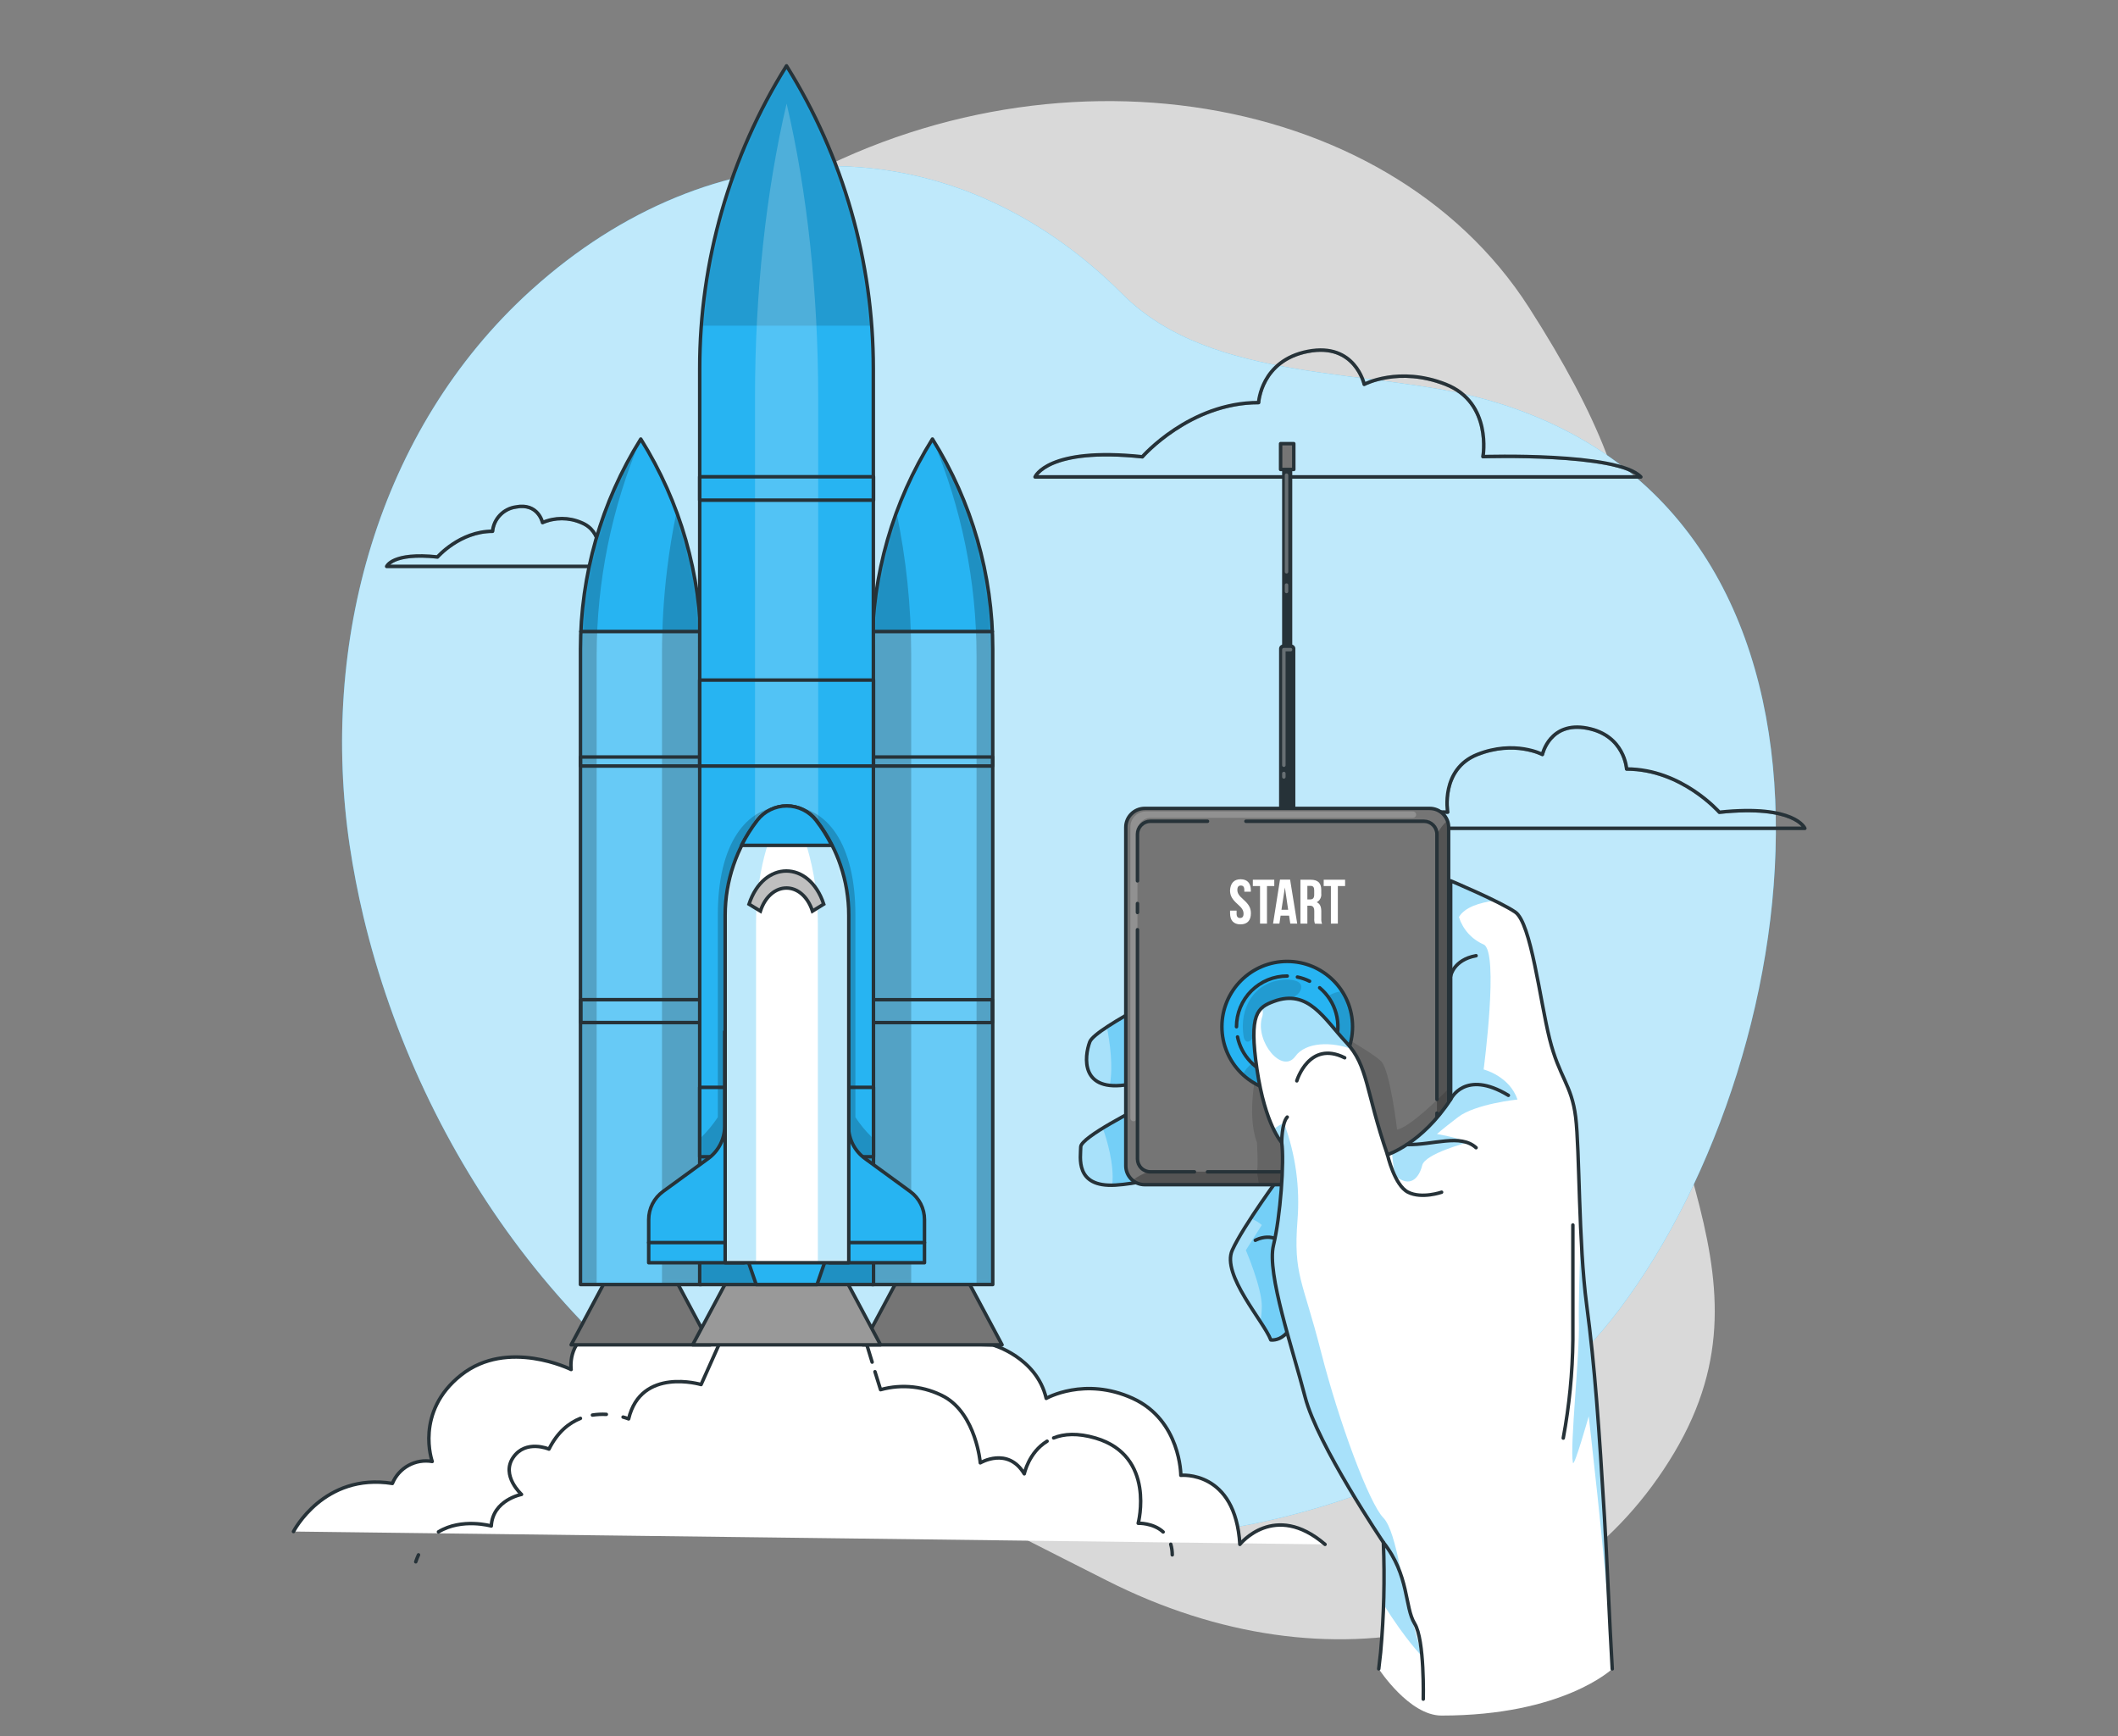 <svg width="610" height="500" viewBox="0 0 610 500" fill="none" xmlns="http://www.w3.org/2000/svg">
<rect x="0" y="0" width="610" height="500" fill="#808080" stroke="none"/>
<path opacity="0.7" d="M122.93 167.09C122.93 167.09 95.05 239.09 134.23 311.59C173.41 384.09 254.11 422.39 318.7 455.14C383.29 487.89 450.36 471.94 482.23 418.3C514.1 364.66 470.39 326.37 470.33 249.88C470.27 173.39 481.78 153.14 440.33 88.52C398.88 23.9 297.27 9.59 220.43 57.52C143.59 105.45 122.93 167.09 122.93 167.09Z" fill="white"/>
<path d="M152.73 83.78L153.29 83.28C204.86 36.84 273.35 34.75 323.29 84.73C349.29 110.78 395.48 105.8 428.52 115.22C542.4 147.71 522.7 302.28 466.43 377C415.65 444.43 305.62 459.66 231.7 426.49C166.7 397.33 121 332.21 104.7 264.12C103.073 257.287 101.74 250.393 100.7 243.44C92.16 185.47 108.61 123.9 152.73 83.78Z" fill="#27B4F2"/>
<path opacity="0.7" d="M152.73 83.78L153.29 83.28C204.86 36.84 273.35 34.75 323.29 84.73C349.29 110.78 395.48 105.8 428.52 115.22C542.4 147.71 522.7 302.28 466.43 377C415.65 444.43 305.62 459.66 231.7 426.49C166.7 397.33 121 332.21 104.7 264.12C103.073 257.287 101.74 250.393 100.7 243.44C92.16 185.47 108.61 123.9 152.73 83.78Z" fill="white"/>
<mask id="mask0_168_183" style="mask-type:luminance" maskUnits="userSpaceOnUse" x="298" y="100" width="175" height="38">
<path d="M329 131.55C329 131.55 342.62 115.94 362.49 115.94C362.49 115.94 363.15 103.81 376.71 101.19C390.27 98.57 392.91 110.68 392.91 110.68C392.91 110.68 402.91 105.37 416.38 110.68C429.85 115.99 427.11 131.51 427.11 131.51C427.11 131.51 465.92 130.24 472.58 137.36H298.1C298.1 137.36 301.62 128.65 329 131.55Z" fill="white"/>
</mask>
<g mask="url(#mask0_168_183)">
<path opacity="0.5" d="M329 131.55C329 131.55 342.62 115.94 362.49 115.94C362.49 115.94 363.15 103.81 376.71 101.19C390.27 98.57 392.91 110.68 392.91 110.68C392.91 110.68 402.91 105.37 416.38 110.68C429.85 115.99 427.11 131.51 427.11 131.51C427.11 131.51 465.92 130.24 472.58 137.36H298.1C298.1 137.36 301.62 128.65 329 131.55Z" stroke="#263238" stroke-linecap="round" stroke-linejoin="round"/>
</g>
<path d="M329 131.55C329 131.55 342.62 115.94 362.49 115.94C362.49 115.94 363.15 103.81 376.71 101.19C390.27 98.57 392.91 110.68 392.91 110.68C392.91 110.68 402.91 105.37 416.38 110.68C429.85 115.99 427.11 131.51 427.11 131.51C427.11 131.51 465.92 130.24 472.58 137.36H298.1C298.1 137.36 301.62 128.65 329 131.55Z" stroke="#263238" stroke-linecap="round" stroke-linejoin="round"/>
<mask id="mask1_168_183" style="mask-type:luminance" maskUnits="userSpaceOnUse" x="380" y="209" width="140" height="30">
<path d="M495.19 233.92C495.19 233.92 484.32 221.47 468.48 221.47C468.48 221.47 467.95 211.8 457.14 209.71C446.33 207.62 444.22 217.28 444.22 217.28C444.22 217.28 436.22 213.04 425.5 217.28C414.78 221.52 416.94 233.89 416.94 233.89C416.94 233.89 385.94 232.89 380.67 238.56H519.81C519.81 238.56 517 231.61 495.19 233.92Z" fill="white"/>
</mask>
<g mask="url(#mask1_168_183)">
<path opacity="0.5" d="M495.19 233.92C495.19 233.92 484.32 221.47 468.48 221.47C468.48 221.47 467.95 211.8 457.14 209.71C446.33 207.62 444.22 217.28 444.22 217.28C444.22 217.28 436.22 213.04 425.5 217.28C414.78 221.52 416.94 233.89 416.94 233.89C416.94 233.89 385.94 232.89 380.67 238.56H519.81C519.81 238.56 517 231.61 495.19 233.92Z" stroke="#263238" stroke-linecap="round" stroke-linejoin="round"/>
</g>
<path d="M495.19 233.92C495.19 233.92 484.32 221.47 468.48 221.47C468.48 221.47 467.95 211.8 457.14 209.71C446.33 207.62 444.22 217.28 444.22 217.28C444.22 217.28 436.22 213.04 425.5 217.28C414.78 221.52 416.94 233.89 416.94 233.89C416.94 233.89 385.94 232.89 380.67 238.56H519.81C519.81 238.56 517 231.61 495.19 233.92Z" stroke="#263238" stroke-linecap="round" stroke-linejoin="round"/>
<mask id="mask2_168_183" style="mask-type:luminance" maskUnits="userSpaceOnUse" x="111" y="145" width="83" height="19">
<path d="M126 160.4C126 160.4 132.44 153 141.85 153C142.029 151.249 142.789 149.609 144.009 148.34C145.228 147.071 146.838 146.248 148.58 146C155.01 144.76 156.26 150.49 156.26 150.49C158.016 149.734 159.908 149.345 161.82 149.345C163.732 149.345 165.624 149.734 167.38 150.49C173.75 153.01 172.46 160.36 172.46 160.36C172.46 160.36 190.85 159.76 194 163.13H111.36C111.36 163.13 113 159 126 160.4Z" fill="white"/>
</mask>
<g mask="url(#mask2_168_183)">
<path opacity="0.5" d="M126 160.4C126 160.4 132.44 153 141.85 153C142.029 151.249 142.789 149.609 144.009 148.34C145.228 147.071 146.838 146.248 148.58 146C155.01 144.76 156.26 150.49 156.26 150.49C158.016 149.734 159.908 149.345 161.82 149.345C163.732 149.345 165.624 149.734 167.38 150.49C173.75 153.01 172.46 160.36 172.46 160.36C172.46 160.36 190.85 159.76 194 163.13H111.36C111.36 163.13 113 159 126 160.4Z" stroke="#263238" stroke-linecap="round" stroke-linejoin="round"/>
</g>
<path d="M126 160.4C126 160.4 132.44 153 141.85 153C142.029 151.249 142.789 149.609 144.009 148.34C145.228 147.071 146.838 146.248 148.58 146C155.01 144.76 156.26 150.49 156.26 150.49C158.016 149.734 159.908 149.345 161.82 149.345C163.732 149.345 165.624 149.734 167.38 150.49C173.75 153.01 172.46 160.36 172.46 160.36C172.46 160.36 190.85 159.76 194 163.13H111.36C111.36 163.13 113 159 126 160.4Z" stroke="#263238" stroke-linecap="round" stroke-linejoin="round"/>
<path d="M84.53 441.07C84.53 441.07 93.23 424.07 113.01 427.22C113.915 425.016 115.546 423.188 117.631 422.037C119.717 420.886 122.133 420.481 124.48 420.89C124.48 420.89 119.34 406.65 132.79 396C146.24 385.35 164.49 394.41 164.49 394.41C164.49 394.41 163.34 386.41 170.81 383.51L285.92 387.33C285.92 387.33 298.55 390.85 301.32 402.72C301.32 402.72 312.4 396.39 326.24 402.72C340.08 409.05 340.09 424.88 340.09 424.88C340.09 424.88 355.8 423.29 357.09 444.77C357.09 444.77 367.03 432.22 381.62 444.77" fill="white"/>
<path d="M84.53 441.07C84.53 441.07 93.23 424.07 113.01 427.22C113.915 425.016 115.546 423.188 117.631 422.037C119.717 420.886 122.133 420.481 124.48 420.89C124.48 420.89 119.34 406.65 132.79 396C146.24 385.35 164.49 394.41 164.49 394.41C164.49 394.41 163.34 386.41 170.81 383.51L285.92 387.33C285.92 387.33 298.55 390.85 301.32 402.72C301.32 402.72 312.4 396.39 326.24 402.72C340.08 409.05 340.09 424.88 340.09 424.88C340.09 424.88 355.8 423.29 357.09 444.77C357.09 444.77 367.03 432.22 381.62 444.77" stroke="#263238" stroke-linecap="round" stroke-linejoin="round"/>
<path d="M120.53 447.79C120.231 448.442 119.967 449.11 119.74 449.79" stroke="#263238" stroke-linecap="round" stroke-linejoin="round"/>
<path d="M167.17 408.48C163.85 409.8 160.56 412.43 158.11 417.33C158.11 417.33 151.46 414.46 147.82 419.7C144.18 424.94 150.2 430.38 150.2 430.38C150.2 430.38 141.89 431.97 141.49 439.48C141.49 439.48 133 437.06 126.28 441.17" stroke="#263238" stroke-linecap="round" stroke-linejoin="round"/>
<path d="M174.63 407.33C173.293 407.259 171.953 407.326 170.63 407.53" stroke="#263238" stroke-linecap="round" stroke-linejoin="round"/>
<path d="M251.18 392.28L248.49 383.48H208.75L201.92 398.74C201.92 398.74 184.62 393.59 181.05 408.63C180.528 408.423 179.994 408.25 179.45 408.11" stroke="#263238" stroke-linecap="round" stroke-linejoin="round"/>
<path d="M301.57 415.06C296.26 418.29 295 424.45 295 424.45C290.26 416.54 282.33 421.29 282.33 421.29C282.33 421.29 281.14 407.44 272.04 402.29C266.397 399.238 259.79 398.496 253.61 400.22L252 395.05" stroke="#263238" stroke-linecap="round" stroke-linejoin="round"/>
<path d="M335 441.19C332.1 438.52 327.81 438.69 327.81 438.69C327.81 438.69 332.96 419.31 315.55 414.16C310.35 412.63 306.42 412.93 303.46 414.11" stroke="#263238" stroke-linecap="round" stroke-linejoin="round"/>
<path d="M337.62 447.79C337.62 446.758 337.476 445.732 337.19 444.74" stroke="#263238" stroke-linecap="round" stroke-linejoin="round"/>
<path d="M288.6 387.3H248.49L258.49 368.6H278.6L288.6 387.3Z" fill="#757575" stroke="#263238" stroke-linecap="round" stroke-linejoin="round"/>
<path d="M204.6 387.3H164.49L174.49 368.6H194.6L204.6 387.3Z" fill="#757575" stroke="#263238" stroke-linecap="round" stroke-linejoin="round"/>
<path d="M253.6 387.3H199.49L209.49 368.6H243.6L253.6 387.3Z" fill="#999999" stroke="#263238" stroke-linecap="round" stroke-linejoin="round"/>
<path d="M285.92 369.94H251.18V186.94C251.178 165.543 257.197 144.577 268.55 126.44C279.903 144.577 285.923 165.543 285.92 186.94V369.94Z" fill="#27B4F2"/>
<mask id="mask3_168_183" style="mask-type:luminance" maskUnits="userSpaceOnUse" x="251" y="126" width="35" height="244">
<path d="M285.92 369.94H251.18V186.94C251.178 165.543 257.197 144.577 268.55 126.44C279.903 144.577 285.923 165.543 285.92 186.94V369.94Z" fill="white"/>
</mask>
<g mask="url(#mask3_168_183)">
<path opacity="0.3" d="M285.8 182C285.87 183.62 285.92 185.25 285.92 186.88V369.94H251.18V186.94C251.18 185.31 251.18 183.68 251.29 182.06L285.8 182Z" fill="white"/>
<path opacity="0.2" d="M262.43 188.2V369.94H251.18V186.94C251.165 173.473 253.535 160.11 258.18 147.47C260.985 160.866 262.41 174.514 262.43 188.2Z" fill="black"/>
<path opacity="0.2" d="M285.92 186.89V369.94H281.25V188.88C281.25 167.409 276.931 146.157 268.55 126.39C279.903 144.527 285.923 165.493 285.92 186.89Z" fill="black"/>
</g>
<path d="M285.92 369.94H251.18V186.94C251.178 165.543 257.197 144.577 268.55 126.44C279.903 144.577 285.923 165.543 285.92 186.94V369.94Z" stroke="#263238" stroke-linecap="round" stroke-linejoin="round"/>
<path d="M201.92 369.94H167.18V186.94C167.178 165.543 173.197 144.577 184.55 126.44C195.903 144.577 201.923 165.543 201.92 186.94V369.94Z" fill="#27B4F2"/>
<mask id="mask4_168_183" style="mask-type:luminance" maskUnits="userSpaceOnUse" x="167" y="126" width="35" height="244">
<path d="M201.92 369.94H167.18V186.94C167.178 165.543 173.197 144.577 184.55 126.44C195.903 144.577 201.923 165.543 201.92 186.94V369.94Z" fill="white"/>
</mask>
<g mask="url(#mask4_168_183)">
<path opacity="0.3" d="M201.78 181.62C201.86 183.37 201.92 185.13 201.92 186.89V369.94H167.18V186.94C167.18 185.18 167.24 183.42 167.32 181.67L201.78 181.62Z" fill="white"/>
<path opacity="0.2" d="M197.49 155.41C200.431 165.645 201.922 176.241 201.92 186.89V369.94H190.66V188.2C190.661 180.141 191.148 172.09 192.12 164.09C192.787 158.497 193.703 152.94 194.87 147.42C195.84 150.05 196.72 152.71 197.49 155.41Z" fill="black"/>
<path opacity="0.2" d="M184.55 126.39C176.161 146.155 171.838 167.408 171.84 188.88V369.94H167.18V186.94C167.168 165.526 173.188 144.541 184.55 126.39Z" fill="black"/>
</g>
<path d="M201.92 369.94H167.18V186.94C167.178 165.543 173.197 144.577 184.55 126.44C195.903 144.577 201.923 165.543 201.92 186.94V369.94Z" stroke="#263238" stroke-linecap="round" stroke-linejoin="round"/>
<path d="M285.8 181.88H251.58" stroke="#263238" stroke-linecap="round" stroke-linejoin="round"/>
<path d="M251.17 220.61H285.91V218.01H251.17V220.61Z" stroke="#263238" stroke-linecap="round" stroke-linejoin="round"/>
<path d="M251.18 294.5H285.8V287.91H251.18V294.5Z" stroke="#263238" stroke-linecap="round" stroke-linejoin="round"/>
<path d="M167.29 181.88H201.52" stroke="#263238" stroke-linecap="round" stroke-linejoin="round"/>
<path d="M201.92 218.01H167.18V220.61H201.92V218.01Z" stroke="#263238" stroke-linecap="round" stroke-linejoin="round"/>
<path d="M201.91 287.9H167.29V294.49H201.91V287.9Z" stroke="#263238" stroke-linecap="round" stroke-linejoin="round"/>
<path d="M251.58 369.94H201.52V106.15C201.509 75.317 210.172 45.102 226.52 18.96C242.862 45.101 251.525 75.311 251.52 106.14L251.58 369.94Z" fill="#27B4F2"/>
<mask id="mask5_168_183" style="mask-type:luminance" maskUnits="userSpaceOnUse" x="201" y="18" width="51" height="352">
<path d="M251.58 369.94H201.52V106.15C201.509 75.317 210.172 45.102 226.52 18.96C242.862 45.101 251.525 75.311 251.52 106.14L251.58 369.94Z" fill="white"/>
</mask>
<g mask="url(#mask5_168_183)">
<path opacity="0.2" d="M251.11 93.79H202C203.997 67.238 212.423 41.57 226.55 19C240.686 41.582 249.115 67.264 251.11 93.83V93.79Z" fill="black" fill-opacity="0.7"/>
<g opacity="0.2">
<path d="M235.64 369.94H217.45V114.33C217.45 84.45 220.6 55.17 226.55 29.84C232.49 55.17 235.64 84.45 235.64 114.32V369.94Z" fill="white"/>
</g>
<path opacity="0.2" d="M251.06 327.47V369.94H201.92V327.59C203.726 325.821 205.342 323.867 206.74 321.76V263.43C206.74 243.25 214.74 232.1 226.55 232.1C238.36 232.1 246.36 243.25 246.36 263.43V321.76C247.721 323.824 249.297 325.738 251.06 327.47Z" fill="black"/>
</g>
<path d="M251.58 369.94H201.52V106.15C201.509 75.317 210.172 45.102 226.52 18.96C242.862 45.101 251.525 75.311 251.52 106.14L251.58 369.94Z" stroke="#263238" stroke-linecap="round" stroke-linejoin="round"/>
<path d="M251.58 137.31H201.52V144.04H251.58V137.31Z" stroke="#263238" stroke-linecap="round" stroke-linejoin="round"/>
<path d="M251.58 195.86H201.52V220.61H251.58V195.86Z" stroke="#263238" stroke-linecap="round" stroke-linejoin="round"/>
<path d="M251.58 313.15H201.52V333.13H251.58V313.15Z" stroke="#263238" stroke-linecap="round" stroke-linejoin="round"/>
<path d="M244.37 324.33V297.09H238.83V363.66H266.26V351.23C266.26 349.655 265.887 348.102 265.173 346.697C264.459 345.293 263.423 344.078 262.15 343.15L249.1 333.63C247.635 332.561 246.444 331.162 245.622 329.546C244.8 327.93 244.371 326.143 244.37 324.33Z" fill="#27B4F2" stroke="#263238" stroke-linecap="round" stroke-linejoin="round"/>
<path d="M208.72 324.33V297.09H214.26V363.66H186.83V351.23C186.83 349.655 187.203 348.102 187.917 346.697C188.631 345.293 189.667 344.078 190.94 343.15L204 333.63C205.463 332.561 206.654 331.161 207.474 329.545C208.294 327.929 208.721 326.142 208.72 324.33Z" fill="#27B4F2" stroke="#263238" stroke-linecap="round" stroke-linejoin="round"/>
<path d="M186.83 357.86H266.26" stroke="#263238" stroke-linecap="round" stroke-linejoin="round"/>
<path d="M235.31 369.94H217.79L214.79 361.24H238.31L235.31 369.94Z" fill="#27B4F2" stroke="#263238" stroke-linecap="round" stroke-linejoin="round"/>
<path d="M244.45 263.55V363.66H208.85V263.55C208.864 253.67 212.144 244.072 218.18 236.25C219.182 234.958 220.466 233.913 221.934 233.194C223.402 232.475 225.015 232.101 226.65 232.101C228.285 232.101 229.898 232.475 231.366 233.194C232.834 233.913 234.118 234.958 235.12 236.25C236.86 238.503 238.381 240.917 239.66 243.46C240.59 245.287 241.389 247.179 242.05 249.12C243.639 253.765 244.45 258.641 244.45 263.55Z" fill="white"/>
<mask id="mask6_168_183" style="mask-type:luminance" maskUnits="userSpaceOnUse" x="208" y="232" width="37" height="132">
<path d="M244.45 263.55V363.66H208.85V263.55C208.864 253.67 212.144 244.072 218.18 236.25C219.182 234.958 220.466 233.913 221.934 233.194C223.402 232.475 225.015 232.101 226.65 232.101C228.285 232.101 229.898 232.475 231.366 233.194C232.834 233.913 234.118 234.958 235.12 236.25C236.86 238.503 238.381 240.917 239.66 243.46C240.59 245.287 241.389 247.179 242.05 249.12C243.639 253.765 244.45 258.641 244.45 263.55Z" fill="white"/>
</mask>
<g mask="url(#mask6_168_183)">
<path opacity="0.3" d="M244.35 263.55V363.66H235.55V266.16C235.556 261.447 235.155 256.743 234.35 252.1C234.023 250.213 233.623 248.377 233.15 246.59C232.545 244.21 231.786 241.872 230.88 239.59C229.81 236.89 228.23 235.59 226.65 235.59C225.07 235.59 223.48 236.94 222.41 239.59C221.513 241.875 220.755 244.213 220.14 246.59C218.524 252.987 217.721 259.562 217.75 266.16V363.66H208.75V263.55C208.764 253.67 212.044 244.072 218.08 236.25C219.082 234.958 220.366 233.913 221.834 233.194C223.302 232.475 224.915 232.101 226.55 232.101C228.185 232.101 229.798 232.475 231.266 233.194C232.734 233.913 234.018 234.958 235.02 236.25C236.76 238.503 238.281 240.917 239.56 243.46C240.49 245.287 241.289 247.179 241.95 249.12C243.539 253.765 244.35 258.641 244.35 263.55Z" fill="#27B4F2"/>
</g>
<path d="M244.45 263.55V363.66H208.85V263.55C208.864 253.67 212.144 244.072 218.18 236.25C219.182 234.958 220.466 233.913 221.934 233.194C223.402 232.475 225.015 232.101 226.65 232.101C228.285 232.101 229.898 232.475 231.366 233.194C232.834 233.913 234.118 234.958 235.12 236.25C236.86 238.503 238.381 240.917 239.66 243.46C240.59 245.287 241.389 247.179 242.05 249.12C243.639 253.765 244.45 258.641 244.45 263.55Z" stroke="#263238" stroke-linecap="round" stroke-linejoin="round"/>
<path d="M234 262.39C231.09 253.53 221.94 253.53 219 262.39L215.72 260.39C219.9 247.66 233.05 247.66 237.24 260.39L234 262.39Z" fill="white"/>
<path d="M234 262.39C231.09 253.53 221.94 253.53 219 262.39L215.72 260.39C219.9 247.66 233.05 247.66 237.24 260.39L234 262.39Z" fill="#BFBFBF" stroke="#263238" stroke-miterlimit="10"/>
<path d="M239.56 243.46H213.56C214.839 240.917 216.36 238.503 218.1 236.25C219.102 234.958 220.386 233.913 221.854 233.194C223.322 232.475 224.935 232.101 226.57 232.101C228.205 232.101 229.818 232.475 231.286 233.194C232.754 233.913 234.038 234.958 235.04 236.25C236.773 238.503 238.287 240.918 239.56 243.46Z" fill="#27B4F2" stroke="#263238" stroke-linecap="round" stroke-linejoin="round"/>
<path d="M373.49 371.2C373.89 387.2 365.98 385.89 365.98 385.89C365.145 384.051 364.141 382.293 362.98 380.64C358.84 374.27 352.5 365.34 354.88 360.05C356.434 356.893 358.202 353.846 360.17 350.93C364.41 344.43 369.28 337.86 369.28 337.86L348.16 334.36C348.16 334.36 333.16 340.58 321.25 341.3H320.33C309.49 341.51 311.24 333.01 311.24 330.3C311.24 329.13 314.17 326.99 317.6 324.88C322.49 321.88 328.42 318.93 328.42 318.93L325.21 312.28C323.365 312.652 321.475 312.754 319.6 312.58C311.38 311.68 312.51 303.58 313.84 300.06C314.22 299.06 316.11 297.52 318.78 295.76C327.23 290.19 343.41 282.43 343.41 282.43H367.14L390.49 346.17C390.49 346.17 373.1 355.22 373.49 371.2Z" fill="white"/>
<path opacity="0.4" d="M373.49 371.2C373.89 387.2 365.98 385.89 365.98 385.89C365.145 384.051 364.141 382.293 362.98 380.64C358.84 374.27 352.5 365.34 354.88 360.05C356.434 356.893 358.202 353.846 360.17 350.93C364.41 344.43 369.28 337.86 369.28 337.86L348.16 334.36C348.16 334.36 333.16 340.58 321.25 341.3H320.33C309.49 341.51 311.24 333.01 311.24 330.3C311.24 329.13 314.17 326.99 317.6 324.88C322.49 321.88 328.42 318.93 328.42 318.93L325.21 312.28C323.365 312.652 321.475 312.754 319.6 312.58C311.38 311.68 312.51 303.58 313.84 300.06C314.22 299.06 316.11 297.52 318.78 295.76C327.23 290.19 343.41 282.43 343.41 282.43H367.14L390.49 346.17C390.49 346.17 373.1 355.22 373.49 371.2Z" fill="#27B4F2"/>
<path opacity="0.4" d="M373.49 371.2C373.89 387.2 365.98 385.89 365.98 385.89C365.145 384.051 364.141 382.293 362.98 380.64C363.281 379.109 363.425 377.55 363.41 375.99C363.31 370.52 358.82 360.05 358.82 360.05L363.41 352.79C362.466 351.959 361.364 351.326 360.17 350.93C364.41 344.43 369.28 337.86 369.28 337.86L348.16 334.36C348.16 334.36 333.16 340.58 321.25 341.3H320.33C321.02 335.35 318.67 327.85 317.6 324.85C322.49 321.85 328.42 318.9 328.42 318.9L325.21 312.25C323.365 312.622 321.475 312.723 319.6 312.55C320.68 307.36 319.65 300.16 318.78 295.73C327.23 290.16 343.41 282.4 343.41 282.4H367.14L390.49 346.14C390.49 346.14 373.1 355.22 373.49 371.2Z" fill="#27B4F2"/>
<path d="M367.16 282.43H343.43C343.43 282.43 315.43 295.86 313.86 300.06C312.29 304.26 310.99 314.84 325.23 312.28L328.44 318.93C328.44 318.93 311.26 327.47 311.26 330.3C311.26 333.13 309.41 342.01 321.26 341.3C333.11 340.59 348.17 334.36 348.17 334.36L369.29 337.86C369.29 337.86 358.07 353 354.9 360.05C351.73 367.1 364 380.57 366 385.89C366 385.89 373.91 387.18 373.51 371.2C373.11 355.22 390.51 346.2 390.51 346.2" stroke="#263238" stroke-linecap="round" stroke-linejoin="round"/>
<path d="M361.54 357.2C361.54 357.2 367.49 353.87 370.73 360.05" stroke="#263238" stroke-linecap="round" stroke-linejoin="round"/>
<path d="M369.59 185.61H371.86C372.181 185.61 372.489 185.738 372.716 185.965C372.943 186.191 373.07 186.499 373.07 186.82V235.52H368.38V186.82C368.38 186.661 368.411 186.504 368.472 186.357C368.533 186.21 368.622 186.077 368.734 185.965C368.847 185.852 368.98 185.763 369.127 185.702C369.274 185.641 369.431 185.61 369.59 185.61Z" fill="#263238"/>
<path d="M372.18 133.2H369.26V188.01H372.18V133.2Z" fill="#263238"/>
<path d="M372.62 127.77H368.82V135.2H372.62V127.77Z" fill="#757575" stroke="#263238" stroke-linecap="round" stroke-linejoin="round"/>
<path opacity="0.3" d="M369.76 222.76V223.75" stroke="white" stroke-linecap="round" stroke-linejoin="round"/>
<path opacity="0.3" d="M371.69 187.09H369.76V220.38" stroke="white" stroke-linecap="round" stroke-linejoin="round"/>
<path opacity="0.3" d="M370.53 168.49V170.34" stroke="white" stroke-linecap="round" stroke-linejoin="round"/>
<path opacity="0.3" d="M370.53 136.85V164.67" stroke="white" stroke-linecap="round" stroke-linejoin="round"/>
<path d="M411.77 232.82H329.68C326.676 232.82 324.24 235.256 324.24 238.26V335.74C324.24 338.744 326.676 341.18 329.68 341.18H411.77C414.774 341.18 417.21 338.744 417.21 335.74V238.26C417.21 235.256 414.774 232.82 411.77 232.82Z" fill="#757575"/>
<mask id="mask7_168_183" style="mask-type:luminance" maskUnits="userSpaceOnUse" x="324" y="232" width="94" height="110">
<path d="M411.77 232.82H329.68C326.676 232.82 324.24 235.256 324.24 238.26V335.74C324.24 338.744 326.676 341.18 329.68 341.18H411.77C414.774 341.18 417.21 338.744 417.21 335.74V238.26C417.21 235.256 414.774 232.82 411.77 232.82Z" fill="white"/>
</mask>
<g mask="url(#mask7_168_183)">
<path opacity="0.2" d="M327.6 321.74V239.38C327.599 238.874 327.697 238.372 327.89 237.904C328.083 237.435 328.366 237.01 328.724 236.651C329.082 236.293 329.507 236.008 329.974 235.814C330.442 235.62 330.944 235.52 331.45 235.52H406.94C407.105 235.521 407.267 235.478 407.409 235.396C407.552 235.313 407.669 235.194 407.75 235.05C407.826 234.91 407.865 234.752 407.862 234.592C407.859 234.433 407.814 234.276 407.733 234.139C407.651 234.002 407.535 233.888 407.396 233.81C407.257 233.731 407.1 233.69 406.94 233.69H330C328.822 233.69 327.693 234.158 326.86 234.99C326.028 235.823 325.56 236.952 325.56 238.13V322C325.557 322.191 325.615 322.378 325.724 322.535C325.833 322.691 325.989 322.809 326.17 322.873C326.35 322.936 326.545 322.94 326.729 322.886C326.912 322.832 327.073 322.721 327.19 322.57L327.37 322.33C327.516 322.168 327.598 321.958 327.6 321.74Z" fill="white"/>
<path opacity="0.4" d="M417.21 238.26V335.74C417.21 337.183 416.637 338.567 415.617 339.587C414.597 340.607 413.213 341.18 411.77 341.18H329.68C328.404 341.18 327.168 340.73 326.19 339.91C327.587 338.877 329.117 338.04 330.74 337.42H362.02H409.84C410.901 337.42 411.918 336.999 412.668 336.248C413.419 335.498 413.84 334.481 413.84 333.42V240.25C414.608 238.775 415.623 237.443 416.84 236.31C417.086 236.931 417.211 237.593 417.21 238.26Z" fill="black" fill-opacity="0.7"/>
<path opacity="0.2" d="M417.21 313.55V335.74C417.21 337.183 416.637 338.566 415.617 339.587C414.597 340.607 413.213 341.18 411.77 341.18H362.59L362.02 337.44C362.42 335.89 362.02 329.05 362.02 329.05C358.86 320.62 362.02 307.97 362.02 307.97L381.87 295.69C381.87 295.69 395.25 303 397.82 305.69C400.39 308.38 402.37 325.34 402.37 325.34C405.02 324.71 409.64 320.82 413.85 316.81C415 315.73 416.16 314.61 417.21 313.55Z" fill="black" fill-opacity="0.7"/>
</g>
<path d="M411.77 232.82H329.68C326.676 232.82 324.24 235.256 324.24 238.26V335.74C324.24 338.744 326.676 341.18 329.68 341.18H411.77C414.774 341.18 417.21 338.744 417.21 335.74V238.26C417.21 235.256 414.774 232.82 411.77 232.82Z" stroke="#263238" stroke-linecap="round" stroke-linejoin="round"/>
<path d="M413.85 320.57V323.54" stroke="#263238" stroke-linecap="round" stroke-linejoin="round"/>
<path d="M358.84 236.52H410.12C411.109 236.52 412.058 236.913 412.757 237.613C413.457 238.312 413.85 239.261 413.85 240.25V316.62" stroke="#263238" stroke-linecap="round" stroke-linejoin="round"/>
<path d="M327.6 253.68V240.25C327.6 239.261 327.993 238.312 328.692 237.613C329.392 236.913 330.341 236.52 331.33 236.52H347.77" stroke="#263238" stroke-linecap="round" stroke-linejoin="round"/>
<path d="M327.6 262.78V260.21" stroke="#263238" stroke-linecap="round" stroke-linejoin="round"/>
<path d="M344 337.48H331.33C330.341 337.48 329.392 337.087 328.692 336.388C327.993 335.688 327.6 334.739 327.6 333.75V267.75" stroke="#263238" stroke-linecap="round" stroke-linejoin="round"/>
<path d="M413.85 333.75C413.85 334.739 413.457 335.688 412.758 336.388C412.058 337.087 411.109 337.48 410.12 337.48H347.77" stroke="#263238" stroke-linecap="round" stroke-linejoin="round"/>
<path d="M370.73 314.5C381.119 314.5 389.54 306.079 389.54 295.69C389.54 285.302 381.119 276.88 370.73 276.88C360.342 276.88 351.92 285.302 351.92 295.69C351.92 306.079 360.342 314.5 370.73 314.5Z" fill="#27B4F2"/>
<mask id="mask8_168_183" style="mask-type:luminance" maskUnits="userSpaceOnUse" x="351" y="276" width="39" height="39">
<path d="M370.73 314.5C381.119 314.5 389.54 306.079 389.54 295.69C389.54 285.302 381.119 276.88 370.73 276.88C360.342 276.88 351.92 285.302 351.92 295.69C351.92 306.079 360.342 314.5 370.73 314.5Z" fill="white"/>
</mask>
<g mask="url(#mask8_168_183)">
<path opacity="0.2" d="M389.54 295.69C389.541 299.354 388.472 302.938 386.464 306.003C384.457 309.068 381.598 311.48 378.238 312.942C374.879 314.405 371.166 314.854 367.554 314.236C363.943 313.617 360.591 311.957 357.91 309.46C358.568 308.197 359.493 307.091 360.62 306.22C360.62 306.22 371.51 315.54 381.46 305.58C388.91 298.12 382.46 287 382.46 287C382.46 287 383.46 285.92 386.46 285.43C388.462 288.478 389.532 292.044 389.54 295.69Z" fill="black" fill-opacity="0.7"/>
<path opacity="0.2" d="M359.7 299.93C359.494 300.018 359.263 300.027 359.05 299.955C358.838 299.883 358.66 299.735 358.55 299.54C358.329 299.201 358.195 298.813 358.16 298.41C356.88 290.41 361.11 282.85 369.64 282.14C371.23 282 375.31 282.14 374.73 284.74C374.485 285.57 373.944 286.282 373.21 286.74C370.696 288.337 368.266 290.062 365.93 291.91C364.776 292.886 363.766 294.021 362.93 295.28C362.5 295.92 361.06 299.37 359.7 299.93Z" fill="black" fill-opacity="0.7"/>
</g>
<path d="M370.73 314.5C381.119 314.5 389.54 306.079 389.54 295.69C389.54 285.302 381.119 276.88 370.73 276.88C360.342 276.88 351.92 285.302 351.92 295.69C351.92 306.079 360.342 314.5 370.73 314.5Z" stroke="#263238" stroke-linecap="round" stroke-linejoin="round"/>
<path d="M356.12 295.69C356.12 293.772 356.498 291.873 357.232 290.101C357.967 288.329 359.043 286.719 360.4 285.363C361.757 284.007 363.367 282.932 365.14 282.199C366.912 281.465 368.812 281.089 370.73 281.09" stroke="#263238" stroke-linecap="round" stroke-linejoin="round"/>
<path d="M366.91 309.78C364.301 309.075 361.939 307.659 360.086 305.69C358.234 303.722 356.965 301.278 356.42 298.63" stroke="#263238" stroke-linecap="round" stroke-linejoin="round"/>
<path d="M380.07 284.47C382.376 286.39 384.034 288.974 384.82 291.87C385.605 294.767 385.478 297.834 384.457 300.656C383.437 303.478 381.571 305.917 379.115 307.641C376.659 309.365 373.731 310.29 370.73 310.29" stroke="#263238" stroke-linecap="round" stroke-linejoin="round"/>
<path d="M373.67 281.38C374.88 281.627 376.054 282.031 377.16 282.58" stroke="#263238" stroke-linecap="round" stroke-linejoin="round"/>
<path d="M357.31 253.22C359.25 253.22 360.25 254.38 360.25 256.4V256.8H358.37V256.28C358.37 255.37 358 255.03 357.37 255.03C356.74 255.03 356.37 255.37 356.37 256.28C356.37 257.19 356.77 257.89 358.08 259.03C359.74 260.5 360.27 261.55 360.27 263.03C360.27 265.03 359.27 266.21 357.27 266.21C355.27 266.21 354.27 265.05 354.27 263.03V262.25H356.15V263.15C356.15 264.06 356.55 264.38 357.15 264.38C357.75 264.38 358.15 264.06 358.15 263.15C358.15 262.24 357.76 261.54 356.45 260.4C354.79 258.93 354.26 257.88 354.26 256.4C354.38 254.38 355.38 253.22 357.31 253.22Z" fill="white"/>
<path d="M360.83 253.36H367V255.17H364.9V266H362.9V255.17H360.82L360.83 253.36Z" fill="white"/>
<path d="M373.61 266H371.61L371.27 263.7H368.82L368.48 266H366.65L368.65 253.32H371.56L373.61 266ZM369.07 262H371L370.06 255.59L369.07 262Z" fill="white"/>
<path d="M378.7 266C378.535 265.498 378.474 264.967 378.52 264.44V262.44C378.52 261.26 378.12 260.83 377.22 260.83H376.53V266H374.53V253.36H377.53C379.6 253.36 380.53 254.36 380.53 256.28V257.28C380.6 257.79 380.512 258.308 380.278 258.766C380.044 259.224 379.674 259.599 379.22 259.84C380.22 260.26 380.54 261.2 380.54 262.52V264.52C380.504 265.043 380.579 265.568 380.76 266.06L378.7 266ZM376.53 255.13V259.03H377.31C378.05 259.03 378.5 258.7 378.5 257.69V256.44C378.5 255.53 378.2 255.13 377.5 255.13H376.53Z" fill="white"/>
<path d="M381.24 253.36H387.4V255.17H385.31V266H383.31V255.17H381.23L381.24 253.36Z" fill="white"/>
<path d="M428.48 262.67C428.48 262.67 420.57 265.12 417.8 271.99" stroke="#263238" stroke-linecap="round" stroke-linejoin="round"/>
<path d="M464.34 480.63C463.45 465.34 462.87 449.72 462.11 437.15C460.53 411.08 459.34 393.59 456.97 375.79C454.6 357.99 454.97 331.1 453.8 321.71C452.63 312.32 449.08 310.33 446.29 299.17C443.5 288.01 440.98 265.79 436.4 262.67C431.82 259.55 417.8 253.67 417.8 253.67V316.61C409.49 329.38 399.6 332.54 399.6 332.54C393.27 314.22 394.07 306.95 387.74 300.22C381.41 293.49 376.85 284.7 366.91 288.38C362.18 290.13 359.65 291.91 362.02 307.96C364.39 324.01 369.14 329.04 369.14 329.04C369.93 334.52 368.75 350.46 366.77 358.62C364.79 366.78 372.31 388.44 375.87 402.29C379.43 416.14 398.42 444.19 398.42 444.19C398.846 454.756 398.582 465.338 397.63 475.87C397.48 477.36 397.3 478.95 397.09 480.62C397.09 480.62 405.82 494.07 415.16 494.07C450.24 494.08 464.34 480.63 464.34 480.63Z" fill="white"/>
<path opacity="0.4" d="M363.43 293.11C363.796 292.195 363.796 291.175 363.43 290.26C364.454 289.411 365.637 288.776 366.91 288.39C376.85 284.71 381.41 293.51 387.74 300.23C388.31 300.832 388.841 301.47 389.33 302.14C383.6 299.98 376.09 300.02 373.07 304.21C369.27 309.46 361.53 300 363.43 293.11Z" fill="#27B4F2"/>
<path opacity="0.4" d="M406.36 465.19L409.49 476.92C409.49 476.92 405.08 472.6 398.49 462.12C398.81 451.89 398.42 444.2 398.42 444.2C398.42 444.2 379.42 416.14 375.87 402.3C372.32 388.46 364.79 366.78 366.77 358.63C368.75 350.48 369.93 334.53 369.14 329.05C368.211 327.907 367.437 326.646 366.84 325.3C367.66 324.449 368.697 323.84 369.84 323.54C373.127 332.438 374.441 341.944 373.69 351.4C372.46 367.22 375.17 368.54 380.41 389.11C385.65 409.68 394.35 432.97 398.41 437.11C402.47 441.25 404.28 460.15 406.36 465.19Z" fill="#27B4F2"/>
<path opacity="0.4" d="M413.85 326.6C413.85 326.6 420.09 327.6 422.6 329.05C422.6 329.05 410.42 332.23 409.6 335.62C408.78 339.01 406.2 342.53 401.6 338.39C401.6 338.39 401.36 335.8 400.88 332.04C403.82 330.73 411.29 326.62 417.8 316.62V253.68C417.8 253.68 424.72 256.58 430.43 259.38C426.2 259.94 421.87 261.24 420.18 264.1C420.729 265.851 421.65 267.463 422.878 268.826C424.107 270.19 425.615 271.272 427.3 272C431.8 274 427.3 308 427.3 308C427.3 308 434.68 309.82 437.05 316.65C437.05 316.65 424.92 317.89 419.91 321.74C414.9 325.59 413.85 326.6 413.85 326.6Z" fill="#27B4F2"/>
<path opacity="0.4" d="M462.11 437.15C462.73 447.33 463.22 459.51 463.85 471.9C462.29 448.35 457.56 407.9 457.56 407.9C457.56 407.9 453.33 422.85 453.01 421.26C452.07 416.58 455.01 390.13 454.73 380.71C454.61 376.44 454.92 365.49 455.3 354.81C455.64 362.15 456.13 369.51 456.97 375.81C459.34 393.59 460.53 411.08 462.11 437.15Z" fill="#27B4F2"/>
<path d="M464.34 480.63C463.45 465.34 462.87 449.72 462.11 437.15C460.53 411.08 459.34 393.59 456.97 375.79C454.6 357.99 454.97 331.1 453.8 321.71C452.63 312.32 449.08 310.33 446.29 299.17C443.5 288.01 440.98 265.79 436.4 262.67C431.82 259.55 417.8 253.67 417.8 253.67V316.61C409.49 329.38 399.6 332.54 399.6 332.54C393.27 314.22 394.07 306.95 387.74 300.22C381.41 293.49 376.85 284.7 366.91 288.38C362.18 290.13 359.65 291.91 362.02 307.96C364.39 324.01 369.14 329.04 369.14 329.04C369.93 334.52 368.75 350.46 366.77 358.62C364.79 366.78 372.31 388.44 375.87 402.29C379.43 416.14 398.42 444.19 398.42 444.19C398.846 454.756 398.582 465.338 397.63 475.87C397.48 477.36 397.3 478.95 397.09 480.62" stroke="#263238" stroke-linecap="round" stroke-linejoin="round"/>
<path d="M399.6 332.55C399.6 332.55 401.6 341.37 405.54 343.35C409.48 345.33 415.19 343.35 415.19 343.35" stroke="#263238" stroke-linecap="round" stroke-linejoin="round"/>
<path d="M417.8 316.62C417.8 316.62 421.8 307.82 434.42 315.45" stroke="#263238" stroke-linecap="round" stroke-linejoin="round"/>
<path d="M417.8 281.09C417.8 281.09 418.59 276.42 425.12 275.24" stroke="#263238" stroke-linecap="round" stroke-linejoin="round"/>
<path d="M398.42 444.2C405.93 453.73 404.5 462.82 407.42 467.57C410.34 472.32 409.91 489.33 409.91 489.33" stroke="#263238" stroke-linecap="round" stroke-linejoin="round"/>
<path d="M453 352.79V385.89C452.896 395.376 451.969 404.835 450.23 414.16" stroke="#263238" stroke-linecap="round" stroke-linejoin="round"/>
<path d="M369.14 329.05C369.14 329.05 369.14 323.4 370.73 321.71" stroke="#263238" stroke-linecap="round" stroke-linejoin="round"/>
<path d="M373.49 311.28C373.49 311.28 377 299.48 387.28 304.63" stroke="#263238" stroke-linecap="round" stroke-linejoin="round"/>
<path d="M405.19 329.63C412.83 329.8 420.57 326.41 425.12 330.53" stroke="#263238" stroke-linecap="round" stroke-linejoin="round"/>
</svg>
